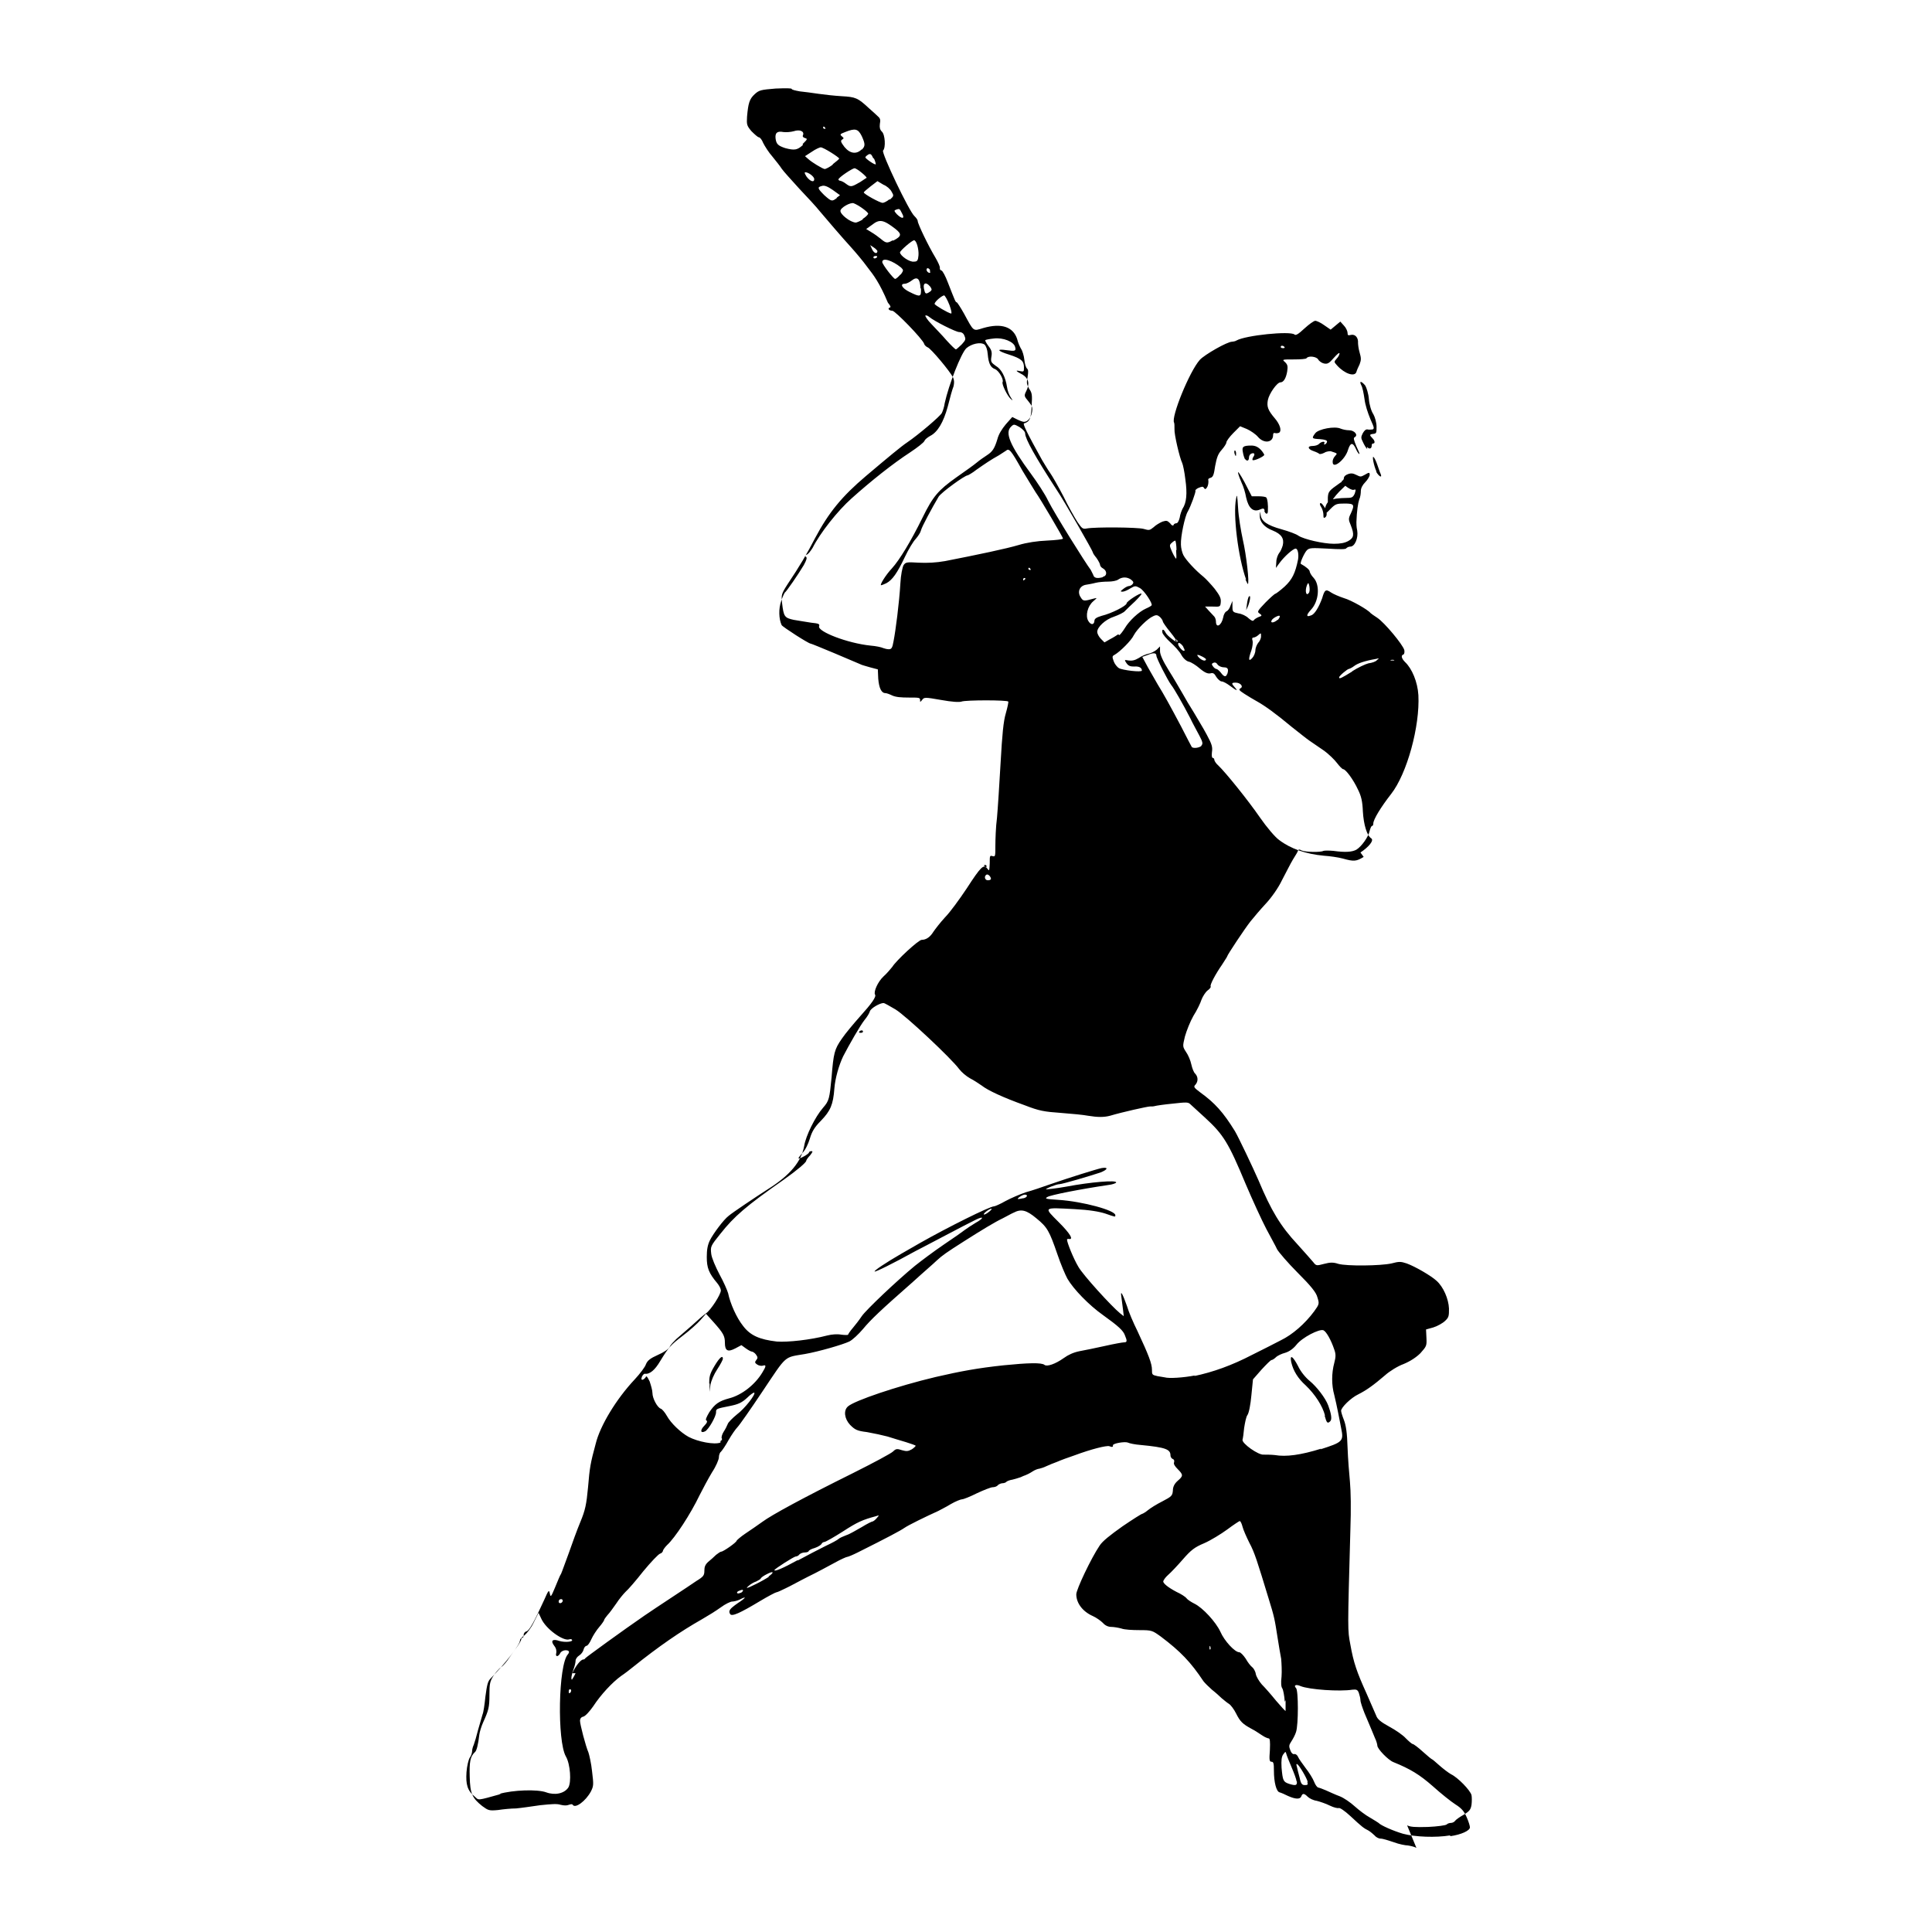 <?xml version="1.0" encoding="UTF-8" standalone="no"?>
<!-- Created with Inkscape (http://www.inkscape.org/) -->
<svg xmlns:dc="http://purl.org/dc/elements/1.1/" xmlns:cc="http://creativecommons.org/ns#" xmlns:rdf="http://www.w3.org/1999/02/22-rdf-syntax-ns#" xmlns:svg="http://www.w3.org/2000/svg" xmlns="http://www.w3.org/2000/svg" version="1.0" width="100%" height="100%" viewBox="0 0 48 48" id="svg3541">
<defs id="defs9" />
<path d="m 35.19,45.91 c -0.05,-0.03 -0.15,-0.05 -0.21,-0.06 -0.06,-7.85e-4 -0.22,-0.03 -0.35,-0.08 -0.12,-0.04 -0.27,-0.09 -0.33,-0.09 -0.05,-0.00 -0.12,-0.04 -0.15,-0.08 -0.03,-0.03 -0.10,-0.09 -0.15,-0.12 -0.12,-0.06 -0.16,-0.09 -0.45,-0.36 -0.14,-0.13 -0.26,-0.21 -0.29,-0.20 -0.02,0.01 -0.12,-0.01 -0.22,-0.06 -0.10,-0.05 -0.25,-0.10 -0.33,-0.12 -0.08,-0.01 -0.18,-0.06 -0.22,-0.10 -0.09,-0.09 -0.13,-0.09 -0.16,-0.01 -0.03,0.08 -0.15,0.07 -0.33,-0.01 -0.08,-0.04 -0.17,-0.08 -0.21,-0.09 -0.08,-0.02 -0.14,-0.25 -0.14,-0.54 0,-0.18 -0.01,-0.22 -0.06,-0.22 -0.05,0 -0.06,-0.04 -0.04,-0.29 0.01,-0.22 0.00,-0.29 -0.03,-0.29 -0.02,0 -0.10,-0.03 -0.17,-0.08 -0.06,-0.04 -0.18,-0.12 -0.26,-0.16 -0.22,-0.12 -0.28,-0.18 -0.38,-0.38 -0.05,-0.10 -0.13,-0.21 -0.18,-0.24 -0.05,-0.03 -0.13,-0.10 -0.18,-0.14 -0.04,-0.04 -0.15,-0.14 -0.24,-0.21 -0.08,-0.07 -0.18,-0.17 -0.21,-0.21 -0.32,-0.48 -0.57,-0.74 -1.06,-1.11 -0.21,-0.15 -0.22,-0.16 -0.53,-0.16 -0.17,0 -0.37,-0.01 -0.45,-0.04 -0.07,-0.02 -0.19,-0.04 -0.25,-0.04 -0.07,0 -0.15,-0.03 -0.21,-0.10 -0.05,-0.05 -0.16,-0.13 -0.25,-0.17 -0.25,-0.11 -0.41,-0.32 -0.41,-0.54 0,-0.12 0.37,-0.90 0.58,-1.21 0.07,-0.11 0.26,-0.26 0.57,-0.48 0.25,-0.17 0.47,-0.31 0.49,-0.31 0.01,0 0.08,-0.04 0.14,-0.09 0.06,-0.05 0.22,-0.15 0.36,-0.22 0.23,-0.12 0.25,-0.14 0.26,-0.27 0.00,-0.09 0.04,-0.17 0.12,-0.24 0.14,-0.12 0.14,-0.15 -0.00,-0.29 -0.07,-0.07 -0.11,-0.13 -0.09,-0.17 0.01,-0.04 0.00,-0.07 -0.03,-0.08 -0.03,-0.01 -0.06,-0.05 -0.06,-0.09 0,-0.15 -0.11,-0.20 -0.74,-0.26 -0.14,-0.01 -0.28,-0.04 -0.32,-0.06 -0.07,-0.03 -0.38,0.02 -0.37,0.07 0.01,0.04 -0.02,0.05 -0.09,0.02 -0.07,-0.02 -0.44,0.07 -0.87,0.23 -0.15,0.05 -0.34,0.12 -0.43,0.16 -0.08,0.03 -0.21,0.08 -0.27,0.11 -0.06,0.03 -0.13,0.05 -0.17,0.06 -0.03,0.00 -0.11,0.03 -0.17,0.07 -0.06,0.04 -0.14,0.08 -0.17,0.09 -0.03,0.01 -0.08,0.03 -0.12,0.05 -0.03,0.01 -0.12,0.04 -0.20,0.06 -0.07,0.01 -0.15,0.04 -0.16,0.06 -0.01,0.01 -0.05,0.03 -0.09,0.03 -0.03,0 -0.09,0.02 -0.12,0.05 -0.02,0.03 -0.08,0.05 -0.13,0.05 -0.04,0 -0.22,0.07 -0.39,0.15 -0.16,0.08 -0.33,0.15 -0.37,0.15 -0.03,0 -0.16,0.05 -0.28,0.12 -0.11,0.07 -0.26,0.14 -0.31,0.17 -0.31,0.14 -0.74,0.35 -0.84,0.42 -0.10,0.07 -0.42,0.24 -1.16,0.61 -0.12,0.06 -0.24,0.11 -0.26,0.11 -0.02,0 -0.16,0.06 -0.32,0.15 -0.15,0.08 -0.44,0.24 -0.65,0.34 -0.20,0.10 -0.45,0.24 -0.56,0.29 -0.10,0.05 -0.21,0.10 -0.23,0.10 -0.02,0 -0.21,0.10 -0.41,0.22 -0.50,0.30 -0.70,0.39 -0.74,0.32 -0.05,-0.08 -0.01,-0.13 0.19,-0.27 0.20,-0.13 0.24,-0.19 0.05,-0.09 -0.06,0.03 -0.15,0.05 -0.19,0.05 -0.04,3.93e-4 -0.17,0.06 -0.29,0.15 -0.11,0.08 -0.32,0.21 -0.46,0.29 -0.53,0.30 -1.07,0.67 -1.73,1.20 -0.06,0.05 -0.19,0.15 -0.28,0.21 -0.22,0.16 -0.50,0.46 -0.69,0.75 -0.09,0.13 -0.20,0.25 -0.25,0.26 -0.05,0.01 -0.08,0.05 -0.08,0.10 0,0.09 0.14,0.63 0.21,0.79 0.02,0.06 0.07,0.27 0.09,0.47 0.04,0.33 0.04,0.36 -0.03,0.50 -0.13,0.24 -0.39,0.43 -0.45,0.33 -0.01,-0.02 -0.04,-0.02 -0.10,7.86e-4 -0.05,0.02 -0.11,0.02 -0.20,-7.86e-4 -0.09,-0.03 -0.22,-0.02 -0.51,0.01 -0.21,0.03 -0.48,0.07 -0.60,0.08 -0.12,0.00 -0.32,0.02 -0.45,0.04 -0.22,0.02 -0.24,0.01 -0.39,-0.10 -0.25,-0.20 -0.30,-0.31 -0.31,-0.73 -0.01,-0.36 0.01,-0.50 0.13,-0.61 0.04,-0.03 0.08,-0.18 0.11,-0.44 0.01,-0.07 0.05,-0.20 0.09,-0.29 0.14,-0.31 0.16,-0.38 0.16,-0.69 0,-0.26 0.01,-0.33 0.09,-0.46 0.05,-0.08 0.14,-0.19 0.20,-0.23 0.06,-0.04 0.15,-0.15 0.20,-0.23 0.05,-0.07 0.14,-0.20 0.20,-0.28 0.05,-0.07 0.10,-0.16 0.10,-0.18 0,-0.02 0.01,-0.04 0.03,-0.04 0.02,0 0.03,-0.03 0.03,-0.07 0,-0.04 0.03,-0.08 0.07,-0.09 0.07,-0.02 0.18,-0.21 0.44,-0.78 0.11,-0.25 0.12,-0.26 0.14,-0.16 0.02,0.10 0.03,0.09 0.13,-0.15 0.06,-0.14 0.12,-0.30 0.15,-0.34 0.02,-0.04 0.10,-0.27 0.19,-0.51 0.08,-0.23 0.21,-0.59 0.29,-0.78 0.12,-0.29 0.15,-0.43 0.19,-0.86 0.04,-0.49 0.06,-0.60 0.19,-1.08 0.11,-0.45 0.51,-1.11 0.97,-1.60 0.13,-0.14 0.26,-0.31 0.28,-0.38 0.04,-0.09 0.10,-0.14 0.30,-0.23 0.14,-0.06 0.26,-0.14 0.29,-0.20 0.02,-0.05 0.10,-0.13 0.16,-0.19 0.06,-0.05 0.23,-0.20 0.38,-0.33 0.14,-0.13 0.30,-0.27 0.36,-0.31 0.12,-0.08 0.37,-0.47 0.37,-0.57 0,-0.04 -0.04,-0.12 -0.09,-0.18 -0.21,-0.25 -0.26,-0.38 -0.26,-0.65 0,-0.18 0.02,-0.30 0.08,-0.42 0.08,-0.16 0.34,-0.51 0.46,-0.60 0.09,-0.08 0.69,-0.48 0.97,-0.66 0.56,-0.35 0.84,-0.69 0.91,-1.08 0.04,-0.25 0.27,-0.72 0.47,-0.95 0.15,-0.17 0.16,-0.23 0.21,-0.75 0.05,-0.61 0.07,-0.70 0.26,-0.97 0.08,-0.12 0.29,-0.37 0.45,-0.55 0.28,-0.31 0.41,-0.49 0.37,-0.54 -0.04,-0.07 0.07,-0.32 0.21,-0.45 0.08,-0.07 0.18,-0.19 0.22,-0.24 0.10,-0.16 0.65,-0.67 0.73,-0.67 0.11,0 0.21,-0.07 0.29,-0.20 0.04,-0.06 0.17,-0.23 0.29,-0.36 0.12,-0.12 0.36,-0.45 0.54,-0.72 0.35,-0.54 0.42,-0.61 0.51,-0.49 0.05,0.07 0.05,0.06 0.06,-0.13 0.00,-0.19 0.00,-0.20 0.07,-0.18 0.07,0.02 0.07,0.00 0.07,-0.26 7.86e-4,-0.15 0.01,-0.47 0.04,-0.69 0.02,-0.22 0.06,-0.84 0.09,-1.37 0.04,-0.71 0.07,-1.03 0.13,-1.23 0.04,-0.14 0.07,-0.28 0.06,-0.29 -0.02,-0.04 -1.06,-0.04 -1.16,-0.00 -0.06,0.02 -0.23,0.01 -0.51,-0.04 -0.40,-0.07 -0.42,-0.07 -0.47,-0.00 -0.05,0.06 -0.05,0.06 -0.05,3.93e-4 -0.00,-0.06 -0.03,-0.06 -0.28,-0.06 -0.19,0.00 -0.32,-0.01 -0.41,-0.05 -0.06,-0.03 -0.14,-0.06 -0.17,-0.06 -0.10,0 -0.16,-0.12 -0.18,-0.36 l -0.01,-0.23 -0.19,-0.05 c -0.10,-0.03 -0.22,-0.06 -0.25,-0.08 -0.11,-0.05 -1.20,-0.51 -1.23,-0.51 -0.05,0 -0.69,-0.41 -0.72,-0.46 -0.07,-0.15 -0.08,-0.41 -0.01,-0.60 0.03,-0.10 0.08,-0.20 0.09,-0.21 0.03,-0.01 0.34,-0.46 0.47,-0.68 0.07,-0.13 0.09,-0.19 0.05,-0.21 -0.03,-0.01 -0.02,-0.03 0.02,-0.05 0.04,-0.01 0.10,-0.09 0.15,-0.17 0.18,-0.36 0.62,-0.92 0.97,-1.23 0.48,-0.43 1.02,-0.86 1.45,-1.14 0.18,-0.12 0.35,-0.25 0.36,-0.29 0.01,-0.03 0.07,-0.08 0.14,-0.12 0.18,-0.09 0.33,-0.33 0.44,-0.74 0.05,-0.20 0.11,-0.42 0.14,-0.49 0.02,-0.09 0.02,-0.15 -0.01,-0.22 -0.08,-0.16 -0.55,-0.72 -0.63,-0.75 -0.03,-0.01 -0.08,-0.05 -0.09,-0.09 -0.04,-0.12 -0.72,-0.82 -0.79,-0.82 -0.08,-7.9e-6 -0.13,-0.06 -0.06,-0.08 0.03,-0.01 0.01,-0.05 -0.05,-0.12 C 21.85,7.02 21.70,6.83 21.56,6.65 21.43,6.47 21.24,6.25 21.15,6.15 20.93,5.91 20.52,5.43 20.36,5.24 20.29,5.15 20.06,4.90 19.86,4.69 19.66,4.47 19.46,4.25 19.42,4.19 19.39,4.14 19.28,4.00 19.19,3.89 19.10,3.79 19.00,3.63 18.96,3.55 c -0.03,-0.08 -0.08,-0.14 -0.11,-0.14 -0.02,-3.92e-4 -0.10,-0.07 -0.18,-0.15 -0.12,-0.14 -0.12,-0.17 -0.11,-0.36 0.03,-0.34 0.06,-0.44 0.19,-0.56 0.11,-0.10 0.15,-0.11 0.52,-0.14 0.25,-0.01 0.40,-0.01 0.40,0.01 0,0.02 0.09,0.04 0.20,0.06 0.11,0.01 0.32,0.04 0.46,0.06 0.14,0.02 0.40,0.05 0.58,0.06 0.35,0.02 0.40,0.04 0.68,0.30 0.08,0.07 0.18,0.16 0.22,0.20 0.06,0.05 0.07,0.09 0.05,0.19 -0.01,0.09 -0.00,0.14 0.05,0.19 0.08,0.07 0.10,0.40 0.03,0.47 -0.05,0.05 0.65,1.52 0.78,1.63 0.04,0.04 0.08,0.09 0.08,0.12 0,0.07 0.27,0.63 0.44,0.91 0.07,0.12 0.12,0.23 0.11,0.26 -0.00,0.02 0.00,0.05 0.04,0.06 0.03,0.01 0.10,0.14 0.16,0.30 0.18,0.46 0.19,0.49 0.22,0.49 0.01,-1.58e-5 0.09,0.12 0.18,0.28 0.25,0.46 0.22,0.44 0.48,0.36 0.45,-0.13 0.74,-0.03 0.84,0.27 0.02,0.09 0.07,0.20 0.10,0.25 0.03,0.04 0.07,0.17 0.08,0.27 0.01,0.10 0.04,0.20 0.07,0.22 0.03,0.03 0.03,0.08 0.01,0.21 -0.03,0.15 -0.02,0.18 0.04,0.29 0.07,0.10 0.08,0.15 0.06,0.43 -0.01,0.31 -0.05,0.39 -0.19,0.43 -0.03,0.01 0.06,0.21 0.45,0.91 0.06,0.10 0.15,0.25 0.20,0.32 0.05,0.07 0.20,0.33 0.33,0.58 0.12,0.25 0.28,0.53 0.35,0.64 0.11,0.16 0.13,0.18 0.23,0.16 0.22,-0.04 1.26,-0.03 1.41,0.01 0.14,0.04 0.15,0.04 0.25,-0.04 0.05,-0.05 0.15,-0.11 0.22,-0.14 0.10,-0.03 0.12,-0.03 0.19,0.04 0.04,0.06 0.08,0.07 0.09,0.04 0.00,-0.02 0.04,-0.04 0.07,-0.04 0.03,0 0.06,-0.06 0.08,-0.14 0.01,-0.08 0.05,-0.18 0.07,-0.22 0.10,-0.15 0.12,-0.38 0.07,-0.73 -0.02,-0.18 -0.06,-0.37 -0.08,-0.41 -0.06,-0.12 -0.20,-0.71 -0.19,-0.84 0.00,-0.07 -0.00,-0.14 -0.01,-0.16 -0.08,-0.13 0.38,-1.27 0.64,-1.56 0.12,-0.13 0.68,-0.45 0.80,-0.45 0.02,0 0.08,-0.01 0.11,-0.03 0.23,-0.13 1.33,-0.24 1.44,-0.15 0.03,0.03 0.09,-0.00 0.25,-0.15 0.11,-0.10 0.23,-0.19 0.27,-0.19 0.03,0 0.14,0.05 0.22,0.11 l 0.16,0.11 0.12,-0.10 0.12,-0.10 0.09,0.10 c 0.05,0.05 0.09,0.14 0.09,0.18 0,0.06 0.01,0.07 0.09,0.05 0.10,-0.02 0.18,0.07 0.17,0.20 -0.00,0.03 0.01,0.14 0.04,0.24 0.04,0.14 0.04,0.18 -0.00,0.29 -0.03,0.06 -0.07,0.15 -0.08,0.19 -0.04,0.13 -0.29,0.05 -0.48,-0.16 -0.08,-0.09 -0.08,-0.09 -0.01,-0.17 0.04,-0.04 0.07,-0.10 0.07,-0.13 -7.85e-4,-0.03 -0.06,0.02 -0.14,0.11 -0.12,0.14 -0.16,0.16 -0.25,0.14 -0.05,-0.01 -0.12,-0.06 -0.14,-0.10 -0.04,-0.07 -0.24,-0.10 -0.29,-0.03 -0.01,0.02 -0.15,0.03 -0.32,0.03 -0.29,0 -0.29,4.71e-4 -0.21,0.07 0.06,0.06 0.07,0.10 0.05,0.23 -0.03,0.17 -0.09,0.27 -0.17,0.27 -0.08,0 -0.28,0.28 -0.31,0.44 -0.03,0.16 0.00,0.25 0.17,0.45 0.13,0.15 0.18,0.31 0.11,0.36 -0.02,0.01 -0.07,0.02 -0.10,0.01 -0.03,-0.01 -0.05,0.00 -0.05,0.05 0,0.19 -0.23,0.22 -0.38,0.04 -0.05,-0.06 -0.18,-0.15 -0.27,-0.19 l -0.17,-0.07 -0.17,0.17 c -0.09,0.09 -0.17,0.20 -0.17,0.23 0,0.03 -0.05,0.11 -0.12,0.19 -0.09,0.10 -0.12,0.19 -0.16,0.40 -0.03,0.21 -0.05,0.27 -0.11,0.29 -0.04,0.01 -0.07,0.03 -0.06,0.05 0.01,0.06 -0.00,0.15 -0.04,0.20 -0.03,0.04 -0.04,0.04 -0.07,0.00 -0.02,-0.04 -0.05,-0.03 -0.13,0.00 -0.05,0.02 -0.09,0.06 -0.08,0.07 0.02,0.02 -0.12,0.40 -0.19,0.52 -0.07,0.11 -0.18,0.62 -0.17,0.82 0.00,0.08 0.03,0.20 0.06,0.26 0.06,0.12 0.30,0.38 0.50,0.54 0.06,0.05 0.19,0.19 0.28,0.30 0.12,0.16 0.16,0.23 0.15,0.33 -0.01,0.11 -0.01,0.12 -0.20,0.11 l -0.19,-0.00 0.09,0.10 c 0.05,0.05 0.11,0.12 0.14,0.15 0.02,0.02 0.04,0.08 0.04,0.12 0,0.18 0.14,0.10 0.18,-0.10 0.01,-0.07 0.05,-0.14 0.08,-0.15 0.03,-0.01 0.08,-0.07 0.10,-0.14 l 0.05,-0.12 0.00,0.14 c 0.00,0.13 0.01,0.14 0.15,0.17 0.08,0.01 0.19,0.06 0.25,0.12 0.07,0.06 0.11,0.08 0.13,0.05 0.01,-0.02 0.07,-0.06 0.12,-0.08 0.09,-0.03 0.09,-0.04 0.02,-0.09 -0.06,-0.04 -0.05,-0.06 0.15,-0.27 0.12,-0.12 0.23,-0.22 0.25,-0.22 0.01,0 0.12,-0.08 0.23,-0.18 0.18,-0.17 0.26,-0.32 0.33,-0.67 0.02,-0.11 -0.00,-0.27 -0.06,-0.27 -0.06,0 -0.28,0.19 -0.41,0.37 l -0.08,0.11 0.01,-0.15 c 0.00,-0.08 0.04,-0.18 0.07,-0.22 0.03,-0.03 0.07,-0.12 0.09,-0.19 0.04,-0.17 -0.03,-0.28 -0.25,-0.37 -0.21,-0.08 -0.33,-0.22 -0.32,-0.38 0.00,-0.11 0.00,-0.11 0.02,-0.01 0.02,0.16 0.16,0.26 0.52,0.36 0.18,0.05 0.37,0.12 0.42,0.16 0.14,0.09 0.62,0.20 0.88,0.20 0.16,3.92e-4 0.27,-0.02 0.36,-0.07 0.14,-0.08 0.15,-0.16 0.06,-0.39 -0.06,-0.14 -0.06,-0.17 0,-0.29 0.10,-0.22 0.09,-0.25 -0.15,-0.25 -0.20,0 -0.23,0.01 -0.35,0.13 -0.15,0.16 -0.19,0.17 -0.15,0.03 0.06,-0.25 0.13,-0.29 0.57,-0.30 0.11,-0.00 0.14,-0.02 0.18,-0.11 0.03,-0.10 0.03,-0.11 -0.03,-0.09 -0.08,0.02 -0.36,-0.20 -0.28,-0.23 0.02,-0.00 0.04,-0.04 0.04,-0.07 0,-0.03 0.04,-0.07 0.10,-0.09 0.08,-0.03 0.13,-0.02 0.21,0.02 0.10,0.05 0.11,0.05 0.20,0.00 0.12,-0.07 0.13,-0.07 0.13,0.00 0,0.03 -0.05,0.12 -0.11,0.18 -0.07,0.07 -0.11,0.15 -0.11,0.22 0,0.05 -0.01,0.15 -0.04,0.21 -0.03,0.09 -0.06,0.28 -0.07,0.56 -0.00,0.03 0.00,0.13 0.02,0.21 0.03,0.19 -0.06,0.40 -0.17,0.40 -0.04,0 -0.08,0.02 -0.10,0.04 -0.01,0.03 -0.15,0.03 -0.47,0.01 -0.39,-0.02 -0.45,-0.02 -0.51,0.04 -0.06,0.06 -0.18,0.32 -0.15,0.34 0.13,0.07 0.22,0.15 0.22,0.19 0,0.02 0.04,0.10 0.10,0.16 0.16,0.18 0.13,0.58 -0.07,0.79 -0.12,0.13 -0.12,0.19 0.00,0.14 0.09,-0.02 0.20,-0.21 0.28,-0.43 0.06,-0.21 0.09,-0.23 0.22,-0.14 0.06,0.04 0.20,0.10 0.32,0.14 0.18,0.05 0.60,0.29 0.66,0.37 0.01,0.01 0.09,0.07 0.17,0.12 0.18,0.12 0.63,0.66 0.67,0.80 0.01,0.05 0.00,0.10 -0.02,0.11 -0.07,0.02 -0.05,0.10 0.04,0.19 0.17,0.16 0.31,0.49 0.33,0.82 0.04,0.77 -0.28,1.95 -0.68,2.46 -0.25,0.32 -0.44,0.63 -0.44,0.73 -3.93e-4,0.03 -0.01,0.06 -0.03,0.06 -0.02,0 -0.04,0.05 -0.06,0.12 -0.03,0.15 -0.20,0.39 -0.33,0.47 -0.11,0.06 -0.28,0.07 -0.57,0.03 -0.11,-0.01 -0.22,-0.01 -0.25,-0.00 -0.07,0.04 -0.45,0.03 -0.54,-0.01 -0.05,-0.03 -0.08,-0.03 -0.09,-0.00 -0.00,0.02 -0.06,0.12 -0.13,0.23 -0.06,0.10 -0.18,0.34 -0.27,0.51 -0.09,0.19 -0.26,0.43 -0.40,0.58 -0.13,0.14 -0.30,0.34 -0.38,0.44 -0.15,0.19 -0.58,0.84 -0.58,0.87 0,0.01 -0.06,0.10 -0.13,0.21 -0.16,0.23 -0.31,0.51 -0.28,0.54 0.01,0.01 -0.02,0.06 -0.08,0.10 -0.05,0.04 -0.12,0.15 -0.15,0.23 -0.02,0.07 -0.11,0.26 -0.20,0.40 -0.08,0.14 -0.17,0.37 -0.21,0.51 -0.06,0.25 -0.06,0.25 0.03,0.39 0.05,0.07 0.11,0.21 0.13,0.31 0.02,0.09 0.06,0.20 0.10,0.23 0.07,0.08 0.07,0.19 0.00,0.27 -0.05,0.05 -0.04,0.07 0.12,0.19 0.36,0.26 0.57,0.49 0.86,0.96 0.08,0.13 0.46,0.93 0.59,1.23 0.31,0.74 0.54,1.13 0.97,1.59 0.17,0.19 0.35,0.39 0.39,0.44 0.07,0.09 0.08,0.09 0.27,0.04 0.15,-0.04 0.23,-0.04 0.35,-0.00 0.21,0.06 1.05,0.05 1.32,-0.01 0.19,-0.05 0.23,-0.05 0.38,0.00 0.22,0.08 0.61,0.31 0.74,0.43 0.17,0.15 0.30,0.45 0.31,0.69 0.00,0.18 -0.00,0.22 -0.10,0.31 -0.05,0.05 -0.19,0.13 -0.29,0.16 l -0.18,0.05 0.01,0.21 c 0.01,0.20 0.00,0.21 -0.15,0.38 -0.10,0.10 -0.25,0.20 -0.42,0.27 -0.14,0.05 -0.35,0.18 -0.46,0.28 -0.28,0.24 -0.46,0.37 -0.66,0.47 -0.19,0.09 -0.43,0.33 -0.43,0.41 0,0.03 0.03,0.13 0.07,0.23 0.05,0.13 0.08,0.32 0.09,0.68 0.01,0.27 0.04,0.66 0.06,0.86 0.02,0.23 0.03,0.65 0.01,1.20 -0.07,2.52 -0.07,2.47 -0.00,2.84 0.08,0.45 0.16,0.68 0.40,1.21 0.10,0.23 0.21,0.48 0.24,0.55 0.03,0.09 0.11,0.16 0.33,0.28 0.15,0.08 0.34,0.21 0.41,0.29 0.07,0.07 0.15,0.14 0.17,0.14 0.02,3.93e-4 0.13,0.08 0.25,0.19 0.11,0.10 0.22,0.19 0.23,0.19 0.01,0 0.09,0.07 0.18,0.15 0.09,0.08 0.22,0.18 0.29,0.22 0.17,0.08 0.48,0.40 0.51,0.52 0.01,0.05 0.01,0.16 0.00,0.24 -0.02,0.12 -0.05,0.16 -0.20,0.25 -0.09,0.05 -0.19,0.12 -0.21,0.15 -0.01,0.02 -0.06,0.05 -0.10,0.05 -0.03,0 -0.08,0.01 -0.11,0.04 -0.02,0.02 -0.23,0.05 -0.46,0.06 -0.33,0.01 -0.44,0.00 -0.52,-0.04 z m 0.84,-0.29 c 0.28,-0.04 0.49,-0.14 0.49,-0.22 0,-0.03 -0.03,-0.14 -0.08,-0.25 -0.06,-0.14 -0.12,-0.22 -0.28,-0.32 -0.11,-0.07 -0.36,-0.27 -0.56,-0.45 -0.33,-0.29 -0.56,-0.43 -0.98,-0.60 -0.13,-0.05 -0.40,-0.33 -0.40,-0.41 0,-0.02 -0.02,-0.11 -0.06,-0.19 -0.06,-0.15 -0.10,-0.24 -0.26,-0.62 -0.05,-0.13 -0.10,-0.27 -0.10,-0.32 0,-0.04 -0.02,-0.12 -0.04,-0.18 -0.03,-0.08 -0.06,-0.09 -0.16,-0.08 -0.31,0.05 -1.07,-0.00 -1.29,-0.09 -0.11,-0.05 -0.18,-0.02 -0.11,0.05 0.06,0.06 0.06,0.91 -0.00,1.09 -0.02,0.07 -0.08,0.18 -0.12,0.24 -0.06,0.09 -0.06,0.12 -0.02,0.22 0.02,0.06 0.06,0.10 0.10,0.09 0.02,-0.01 0.07,0.02 0.09,0.07 0.02,0.05 0.11,0.17 0.19,0.28 0.08,0.10 0.18,0.26 0.21,0.34 0.03,0.08 0.08,0.14 0.10,0.14 0.01,0 0.10,0.03 0.19,0.07 0.09,0.04 0.24,0.11 0.35,0.15 0.10,0.04 0.26,0.15 0.37,0.25 0.10,0.09 0.27,0.22 0.38,0.28 0.10,0.06 0.20,0.12 0.21,0.13 0.05,0.06 0.37,0.20 0.61,0.27 0.30,0.08 0.81,0.10 1.17,0.04 z M 12.40,44.57 c 0.35,-0.10 0.95,-0.12 1.17,-0.04 0.22,0.08 0.45,0.03 0.55,-0.12 0.08,-0.13 0.05,-0.58 -0.06,-0.77 -0.22,-0.38 -0.19,-2.28 0.05,-2.54 0.05,-0.06 0.03,-0.10 -0.06,-0.10 -0.05,0 -0.11,0.03 -0.13,0.07 -0.05,0.10 -0.13,0.10 -0.10,-0.00 0.01,-0.05 -0.00,-0.12 -0.05,-0.18 -0.10,-0.13 -0.04,-0.18 0.13,-0.12 0.14,0.04 0.35,0.02 0.31,-0.03 -0.01,-0.02 -0.04,-0.02 -0.07,-0.01 -0.14,0.05 -0.57,-0.25 -0.69,-0.51 l -0.07,-0.15 -0.12,0.24 c -0.06,0.13 -0.17,0.27 -0.23,0.32 -0.06,0.04 -0.11,0.09 -0.11,0.12 0,0.11 -0.36,0.57 -0.73,0.95 -0.07,0.07 -0.09,0.15 -0.13,0.45 -0.02,0.20 -0.05,0.40 -0.07,0.44 -0.01,0.04 -0.06,0.21 -0.11,0.38 -0.04,0.16 -0.09,0.33 -0.11,0.38 -0.02,0.04 -0.04,0.11 -0.04,0.15 0,0.04 -0.02,0.12 -0.06,0.17 -0.03,0.05 -0.07,0.21 -0.08,0.36 -0.02,0.30 0.02,0.46 0.21,0.61 0.10,0.09 0.04,0.10 0.65,-0.07 z m 19.81,-0.32 c -0.00,-0.04 -0.06,-0.20 -0.12,-0.34 -0.06,-0.14 -0.12,-0.29 -0.13,-0.33 -0.02,-0.07 -0.02,-0.07 -0.08,0.01 -0.04,0.06 -0.05,0.14 -0.04,0.33 0.03,0.32 0.04,0.35 0.19,0.40 0.16,0.05 0.20,0.04 0.19,-0.06 z m 0.28,0.02 c -0.03,-0.11 -0.21,-0.41 -0.26,-0.44 -0.02,-0.01 -0.03,0.00 -0.01,0.06 0.01,0.05 0.04,0.17 0.07,0.28 0.03,0.15 0.06,0.18 0.13,0.18 0.07,0 0.08,-0.01 0.06,-0.08 z m -0.57,-1.99 c -0.01,-0.15 -0.04,-0.30 -0.06,-0.33 -0.03,-0.04 -0.04,-0.13 -0.02,-0.30 0.01,-0.13 0.00,-0.33 -0.01,-0.44 -0.02,-0.10 -0.06,-0.34 -0.09,-0.53 -0.07,-0.45 -0.08,-0.51 -0.22,-0.96 -0.28,-0.92 -0.35,-1.15 -0.48,-1.39 -0.07,-0.14 -0.15,-0.32 -0.17,-0.40 -0.02,-0.08 -0.05,-0.14 -0.07,-0.14 -0.01,0 -0.15,0.09 -0.31,0.21 -0.15,0.11 -0.41,0.27 -0.57,0.34 -0.24,0.10 -0.33,0.17 -0.53,0.40 -0.13,0.15 -0.30,0.33 -0.37,0.39 -0.07,0.06 -0.12,0.14 -0.12,0.16 0,0.05 0.12,0.15 0.33,0.26 0.11,0.05 0.22,0.12 0.25,0.16 0.02,0.03 0.11,0.09 0.19,0.13 0.21,0.10 0.54,0.46 0.65,0.70 0.10,0.23 0.36,0.51 0.47,0.51 0.03,0 0.10,0.07 0.16,0.16 0.05,0.09 0.12,0.18 0.16,0.21 0.03,0.02 0.08,0.10 0.09,0.17 0.01,0.06 0.08,0.18 0.15,0.26 0.07,0.07 0.23,0.25 0.35,0.40 0.12,0.14 0.23,0.26 0.24,0.26 0.00,0 0.00,-0.12 -0.00,-0.27 z M 14.19,42.00 c 0,-0.02 -0.01,-0.03 -0.03,-0.03 -0.02,0 -0.03,0.02 -0.03,0.06 0,0.03 0.01,0.05 0.03,0.03 0.02,-0.01 0.03,-0.04 0.03,-0.06 z m 0.03,-0.43 c 0.08,-0.18 0.21,-0.34 0.27,-0.34 0.02,0 0.04,-0.01 0.05,-0.03 0.01,-0.02 0.96,-0.71 1.47,-1.06 0.26,-0.18 1.12,-0.74 1.29,-0.86 0.18,-0.11 0.20,-0.14 0.20,-0.26 0,-0.09 0.02,-0.15 0.10,-0.22 0.05,-0.04 0.14,-0.12 0.19,-0.17 0.05,-0.04 0.11,-0.08 0.13,-0.08 0.05,0 0.38,-0.23 0.38,-0.27 0,-0.01 0.10,-0.10 0.22,-0.18 0.12,-0.08 0.31,-0.21 0.42,-0.29 0.23,-0.17 1.00,-0.59 2.25,-1.21 0.50,-0.25 0.95,-0.49 1.00,-0.54 0.07,-0.07 0.10,-0.07 0.22,-0.03 0.11,0.03 0.15,0.03 0.24,-0.02 0.05,-0.03 0.10,-0.08 0.10,-0.09 0,-0.01 -0.11,-0.05 -0.24,-0.09 -0.13,-0.04 -0.34,-0.10 -0.46,-0.14 -0.11,-0.03 -0.34,-0.08 -0.51,-0.11 -0.25,-0.03 -0.30,-0.06 -0.42,-0.18 -0.14,-0.15 -0.17,-0.36 -0.05,-0.46 0.16,-0.14 1.21,-0.50 2.18,-0.73 0.61,-0.14 1.03,-0.22 1.69,-0.29 0.60,-0.06 0.94,-0.07 1.01,-0.01 0.06,0.05 0.27,-0.02 0.48,-0.17 0.11,-0.08 0.24,-0.14 0.39,-0.17 0.12,-0.02 0.40,-0.08 0.63,-0.13 0.22,-0.05 0.44,-0.09 0.48,-0.09 0.07,0 0.08,-0.03 0.02,-0.17 -0.04,-0.12 -0.16,-0.23 -0.55,-0.51 -0.34,-0.24 -0.73,-0.64 -0.88,-0.90 -0.05,-0.09 -0.17,-0.37 -0.25,-0.61 -0.20,-0.58 -0.25,-0.67 -0.52,-0.89 -0.25,-0.21 -0.38,-0.24 -0.57,-0.14 -0.05,0.02 -0.17,0.09 -0.27,0.14 -0.19,0.09 -0.52,0.29 -0.96,0.57 -0.44,0.28 -0.54,0.35 -0.68,0.48 -0.07,0.07 -0.34,0.30 -0.58,0.52 -0.83,0.73 -1.05,0.94 -1.25,1.18 -0.11,0.13 -0.26,0.27 -0.34,0.31 -0.17,0.08 -0.76,0.25 -1.10,0.31 -0.53,0.09 -0.44,0.01 -1.05,0.92 -0.30,0.45 -0.58,0.85 -0.63,0.90 -0.04,0.04 -0.14,0.18 -0.22,0.32 -0.07,0.13 -0.16,0.26 -0.19,0.29 -0.03,0.02 -0.05,0.09 -0.05,0.14 0,0.05 -0.07,0.22 -0.17,0.37 -0.09,0.15 -0.23,0.41 -0.31,0.57 -0.22,0.46 -0.61,1.06 -0.81,1.24 -0.05,0.05 -0.10,0.12 -0.10,0.14 0,0.02 -0.03,0.06 -0.07,0.07 -0.04,0.01 -0.23,0.21 -0.42,0.44 -0.18,0.23 -0.38,0.46 -0.44,0.51 -0.05,0.05 -0.16,0.18 -0.23,0.29 -0.07,0.10 -0.17,0.24 -0.22,0.29 -0.04,0.05 -0.08,0.10 -0.08,0.12 0,0.01 -0.05,0.09 -0.12,0.17 -0.07,0.08 -0.16,0.22 -0.20,0.31 -0.04,0.09 -0.09,0.16 -0.12,0.16 -0.02,0 -0.06,0.04 -0.07,0.09 -0.01,0.05 -0.06,0.12 -0.11,0.15 -0.05,0.03 -0.09,0.09 -0.09,0.13 0,0.04 -0.02,0.13 -0.05,0.21 -0.05,0.13 -0.07,0.26 -0.04,0.26 0.00,0 0.05,-0.07 0.09,-0.16 z m 15.85,-0.66 c -0.01,-0.03 -0.02,-0.02 -0.02,0.02 -0.00,0.04 0.00,0.06 0.02,0.05 0.01,-0.01 0.01,-0.04 0.00,-0.07 z M 13.98,39.77 c 0.00,-0.02 -0.01,-0.04 -0.04,-0.04 -0.03,0 -0.06,0.02 -0.06,0.06 0,0.06 0.08,0.05 0.10,-0.01 z m 4.48,-0.24 c 0,-0.04 -0.01,-0.04 -0.09,-0.01 -0.09,0.03 -0.07,0.09 0.01,0.06 0.04,-0.01 0.07,-0.03 0.07,-0.05 z m 0.63,-0.36 c 0.16,-0.11 0.13,-0.15 -0.04,-0.06 -0.08,0.04 -0.15,0.09 -0.15,0.11 0,0.01 -0.05,0.04 -0.11,0.07 -0.06,0.02 -0.15,0.07 -0.20,0.12 -0.07,0.06 -0.04,0.06 0.16,-0.04 0.13,-0.06 0.30,-0.16 0.36,-0.20 z m 0.73,-0.40 c 0.22,-0.12 0.53,-0.28 0.69,-0.36 0.15,-0.07 0.30,-0.15 0.33,-0.18 0.02,-0.02 0.11,-0.06 0.19,-0.09 0.07,-0.02 0.24,-0.12 0.38,-0.20 0.13,-0.08 0.25,-0.14 0.27,-0.14 0.01,0 0.06,-0.03 0.10,-0.08 0.07,-0.08 0.07,-0.08 -0.02,-0.05 -0.33,0.09 -0.45,0.14 -0.82,0.38 -0.22,0.14 -0.43,0.26 -0.46,0.26 -0.02,0 -0.06,0.02 -0.07,0.05 -0.01,0.02 -0.08,0.07 -0.17,0.10 -0.08,0.02 -0.15,0.06 -0.15,0.08 0,0.01 -0.04,0.03 -0.09,0.03 -0.05,0 -0.11,0.02 -0.14,0.05 -0.02,0.03 -0.06,0.05 -0.09,0.05 -0.04,0 -0.53,0.31 -0.53,0.34 0,0.04 0.20,-0.04 0.58,-0.25 z m 12.98,-2.76 c 0.56,-0.18 0.59,-0.20 0.52,-0.53 -0.02,-0.12 -0.06,-0.30 -0.08,-0.41 -0.02,-0.10 -0.06,-0.29 -0.09,-0.41 -0.07,-0.25 -0.07,-0.54 -0.00,-0.80 0.04,-0.15 0.04,-0.22 0.00,-0.33 -0.08,-0.24 -0.20,-0.45 -0.27,-0.48 -0.10,-0.04 -0.53,0.18 -0.67,0.36 -0.08,0.10 -0.18,0.17 -0.28,0.20 -0.08,0.02 -0.19,0.07 -0.23,0.11 -0.04,0.04 -0.09,0.07 -0.11,0.07 -0.02,0 -0.13,0.11 -0.25,0.24 l -0.21,0.24 -0.04,0.40 c -0.02,0.22 -0.06,0.44 -0.10,0.49 -0.03,0.04 -0.06,0.19 -0.08,0.32 -0.01,0.12 -0.03,0.26 -0.04,0.29 -0.02,0.09 0.40,0.39 0.53,0.37 0.05,-0.00 0.17,-0.00 0.27,0.01 0.28,0.05 0.65,0.00 1.16,-0.16 z m 0.12,-0.84 c -0.06,-0.24 -0.25,-0.53 -0.48,-0.75 -0.19,-0.17 -0.31,-0.36 -0.36,-0.58 -0.04,-0.20 0.04,-0.15 0.17,0.10 0.06,0.13 0.18,0.28 0.29,0.37 0.17,0.14 0.39,0.42 0.46,0.61 0.07,0.19 0.10,0.34 0.05,0.39 -0.07,0.07 -0.09,0.04 -0.14,-0.14 z m -15.02,0.63 c 0.03,-0.01 0.05,-0.04 0.03,-0.07 -0.01,-0.02 0.01,-0.10 0.05,-0.16 0.04,-0.06 0.08,-0.14 0.10,-0.19 0.01,-0.04 0.12,-0.15 0.23,-0.24 0.19,-0.14 0.47,-0.50 0.43,-0.54 -0.01,-0.01 -0.09,0.04 -0.18,0.13 -0.13,0.12 -0.22,0.16 -0.42,0.20 -0.35,0.07 -0.35,0.07 -0.35,0.16 0,0.10 -0.18,0.42 -0.27,0.47 -0.12,0.06 -0.13,-0.03 -0.02,-0.14 0.07,-0.07 0.08,-0.11 0.05,-0.13 -0.03,-0.01 -0.00,-0.08 0.07,-0.20 0.14,-0.21 0.24,-0.28 0.50,-0.35 0.31,-0.08 0.64,-0.34 0.82,-0.64 0.10,-0.16 0.10,-0.20 0.01,-0.17 -0.03,0.01 -0.10,-0.00 -0.14,-0.03 -0.06,-0.04 -0.06,-0.06 -0.02,-0.11 0.04,-0.05 0.04,-0.07 -0.01,-0.14 -0.03,-0.04 -0.08,-0.07 -0.10,-0.07 -0.02,0 -0.08,-0.03 -0.15,-0.08 l -0.11,-0.08 -0.15,0.08 c -0.19,0.10 -0.26,0.06 -0.26,-0.14 -0.00,-0.17 -0.04,-0.24 -0.28,-0.51 l -0.19,-0.21 -0.14,0.16 c -0.07,0.08 -0.27,0.26 -0.43,0.38 -0.31,0.24 -0.35,0.28 -0.57,0.64 -0.13,0.22 -0.26,0.33 -0.38,0.31 -0.02,-0.00 -0.05,0.03 -0.07,0.07 -0.02,0.06 -0.02,0.08 0.01,0.08 0.02,0 0.06,-0.03 0.08,-0.06 0.02,-0.05 0.04,-0.02 0.10,0.10 0.03,0.09 0.07,0.22 0.07,0.29 0.00,0.13 0.12,0.36 0.21,0.39 0.03,0.01 0.10,0.09 0.15,0.18 0.10,0.18 0.34,0.41 0.54,0.52 0.23,0.12 0.64,0.20 0.79,0.14 z m -0.28,-1.42 c -0.00,-0.17 0.01,-0.24 0.13,-0.44 0.13,-0.22 0.21,-0.28 0.21,-0.18 0,0.02 -0.06,0.14 -0.14,0.26 -0.08,0.12 -0.15,0.28 -0.17,0.39 l -0.02,0.17 -0.00,-0.21 z m 12.04,-0.19 c 0.48,-0.10 0.95,-0.27 1.45,-0.53 0.24,-0.12 0.56,-0.28 0.71,-0.36 0.29,-0.14 0.60,-0.41 0.83,-0.72 0.13,-0.18 0.13,-0.19 0.08,-0.35 -0.03,-0.12 -0.16,-0.28 -0.49,-0.61 -0.24,-0.24 -0.47,-0.51 -0.51,-0.58 -0.03,-0.07 -0.16,-0.30 -0.27,-0.51 -0.11,-0.21 -0.34,-0.71 -0.51,-1.11 -0.43,-1.03 -0.55,-1.23 -1.02,-1.66 -0.15,-0.14 -0.31,-0.28 -0.35,-0.32 -0.06,-0.06 -0.09,-0.06 -0.45,-0.02 -0.21,0.02 -0.41,0.05 -0.44,0.06 -0.03,0.01 -0.08,0.01 -0.12,0.01 -0.06,-0.00 -0.69,0.14 -0.99,0.23 -0.15,0.04 -0.31,0.04 -0.55,-0.00 -0.10,-0.02 -0.40,-0.05 -0.67,-0.07 -0.42,-0.03 -0.54,-0.05 -0.90,-0.19 -0.53,-0.19 -0.92,-0.37 -1.07,-0.49 -0.06,-0.04 -0.19,-0.13 -0.29,-0.18 -0.09,-0.05 -0.21,-0.15 -0.27,-0.23 -0.20,-0.27 -1.32,-1.32 -1.58,-1.48 -0.14,-0.08 -0.27,-0.16 -0.30,-0.16 -0.09,0 -0.32,0.13 -0.34,0.21 -0.01,0.04 -0.07,0.14 -0.13,0.21 -0.11,0.14 -0.38,0.61 -0.53,0.90 -0.11,0.23 -0.20,0.55 -0.22,0.80 -0.03,0.41 -0.10,0.56 -0.33,0.80 -0.17,0.17 -0.23,0.28 -0.28,0.45 -0.04,0.13 -0.11,0.28 -0.18,0.35 -0.06,0.07 -0.11,0.13 -0.10,0.14 0.02,0.02 0.26,-0.11 0.26,-0.15 0,-0.01 0.02,-0.03 0.06,-0.03 0.04,0 0.03,0.02 -0.03,0.10 -0.05,0.05 -0.10,0.12 -0.10,0.14 -0.00,0.04 -0.22,0.23 -0.56,0.47 -0.93,0.65 -1.23,0.91 -1.57,1.34 -0.25,0.31 -0.25,0.32 -0.23,0.50 0.01,0.10 0.11,0.33 0.21,0.52 0.10,0.18 0.19,0.39 0.21,0.46 0.05,0.25 0.21,0.61 0.37,0.81 0.18,0.24 0.41,0.34 0.84,0.39 0.27,0.02 0.83,-0.04 1.25,-0.15 0.12,-0.03 0.25,-0.04 0.36,-0.02 0.08,0.01 0.16,0.01 0.16,-0.00 0,-0.01 0.05,-0.09 0.12,-0.17 0.06,-0.07 0.16,-0.20 0.22,-0.29 0.11,-0.16 0.87,-0.88 1.32,-1.25 0.15,-0.12 0.47,-0.36 0.72,-0.53 0.24,-0.16 0.48,-0.33 0.53,-0.37 0.04,-0.03 0.16,-0.11 0.26,-0.17 0.20,-0.11 0.22,-0.18 0.01,-0.08 -0.25,0.12 -1.30,0.68 -1.50,0.78 -0.58,0.32 -1.01,0.53 -1.02,0.51 -0.02,-0.02 0.28,-0.22 0.66,-0.44 0.12,-0.07 0.33,-0.19 0.47,-0.27 0.67,-0.38 1.73,-0.91 1.84,-0.91 0.02,0 0.14,-0.05 0.28,-0.13 0.13,-0.07 0.36,-0.17 0.51,-0.22 0.15,-0.04 0.41,-0.13 0.58,-0.19 0.49,-0.17 1.16,-0.38 1.30,-0.41 0.18,-0.03 0.15,0.04 -0.03,0.11 -0.27,0.09 -0.95,0.29 -1.02,0.29 -0.07,0 -0.35,0.11 -0.33,0.13 0.00,0.00 0.24,-0.02 0.51,-0.07 0.58,-0.11 1.26,-0.17 1.23,-0.10 -0.01,0.02 -0.10,0.05 -0.19,0.06 -0.68,0.10 -1.45,0.25 -1.52,0.30 -0.07,0.04 -0.04,0.05 0.28,0.07 0.60,0.04 1.41,0.26 1.41,0.38 0,0.05 0.01,0.05 -0.25,-0.04 -0.16,-0.05 -0.39,-0.09 -0.76,-0.11 -0.79,-0.04 -0.78,-0.06 -0.39,0.33 0.29,0.29 0.37,0.44 0.24,0.41 -0.02,-0.00 -0.04,0.00 -0.04,0.02 0,0.07 0.16,0.47 0.28,0.67 0.11,0.20 0.82,0.98 1.04,1.16 l 0.09,0.07 -0.02,-0.17 c -0.01,-0.09 -0.03,-0.23 -0.04,-0.31 -0.03,-0.19 0.03,-0.08 0.14,0.23 0.04,0.14 0.16,0.42 0.26,0.62 0.28,0.60 0.36,0.81 0.36,0.96 0,0.12 0.00,0.13 0.14,0.16 0.08,0.01 0.16,0.03 0.18,0.03 0.10,0.03 0.46,0.01 0.76,-0.05 z M 21.35,25.63 c 0.01,-0.02 0.04,-0.03 0.06,-0.03 0.02,0 0.03,0.01 0.03,0.03 0,0.02 -0.02,0.03 -0.06,0.03 -0.03,0 -0.05,-0.01 -0.03,-0.03 z m 3.23,4.47 c 0.05,-0.04 0.07,-0.07 0.05,-0.07 -0.02,-3.93e-4 -0.08,0.03 -0.13,0.07 -0.12,0.10 -0.04,0.10 0.08,0.00 z m 0.85,-0.33 c 0.09,-0.02 0.12,-0.09 0.03,-0.09 -0.06,0 -0.22,0.11 -0.16,0.11 0.02,3.93e-4 0.07,-0.01 0.12,-0.02 z m -0.81,-7.93 c -0.00,-0.06 -0.07,-0.13 -0.11,-0.11 -0.07,0.04 -0.04,0.14 0.03,0.14 0.04,0 0.07,-0.01 0.07,-0.02 z m -0.11,-0.32 c 0,-0.02 -0.01,-0.03 -0.04,-0.03 -0.02,0 -0.03,0.01 -0.01,0.03 0.01,0.02 0.03,0.03 0.04,0.03 0.00,0 0.01,-0.01 0.01,-0.03 z m 9.29,-0.34 c 0.21,-0.14 0.34,-0.30 0.27,-0.35 -0.11,-0.07 -0.19,-0.34 -0.21,-0.67 -0.01,-0.25 -0.04,-0.38 -0.12,-0.54 -0.12,-0.26 -0.31,-0.51 -0.37,-0.51 -0.02,0 -0.09,-0.07 -0.15,-0.15 -0.06,-0.08 -0.21,-0.23 -0.34,-0.32 -0.13,-0.09 -0.29,-0.20 -0.35,-0.24 -0.06,-0.04 -0.26,-0.20 -0.45,-0.35 -0.37,-0.31 -0.66,-0.52 -0.86,-0.63 -0.07,-0.04 -0.21,-0.12 -0.30,-0.18 -0.14,-0.09 -0.15,-0.11 -0.10,-0.14 0.08,-0.04 0.00,-0.14 -0.12,-0.14 -0.11,0 -0.11,0.02 -0.02,0.12 0.09,0.10 0.04,0.08 -0.12,-0.04 -0.08,-0.06 -0.17,-0.11 -0.21,-0.11 -0.03,0 -0.09,-0.05 -0.13,-0.11 -0.05,-0.09 -0.08,-0.11 -0.15,-0.09 -0.06,0.01 -0.13,-0.01 -0.26,-0.12 -0.09,-0.08 -0.22,-0.16 -0.27,-0.17 -0.06,-0.01 -0.14,-0.08 -0.19,-0.17 -0.04,-0.08 -0.17,-0.22 -0.27,-0.31 -0.10,-0.09 -0.19,-0.20 -0.20,-0.24 -0.02,-0.10 0.03,-0.10 0.08,-0.00 0.04,0.08 0.27,0.25 0.29,0.23 0.00,-0.00 -0.07,-0.12 -0.17,-0.24 -0.10,-0.12 -0.19,-0.25 -0.19,-0.27 0,-0.02 -0.03,-0.07 -0.07,-0.11 -0.06,-0.05 -0.09,-0.06 -0.17,-0.02 -0.14,0.06 -0.40,0.32 -0.48,0.47 -0.06,0.13 -0.34,0.41 -0.48,0.49 -0.06,0.03 -0.06,0.05 -0.02,0.16 0.02,0.06 0.08,0.14 0.13,0.17 0.08,0.05 0.57,0.11 0.57,0.06 -0.00,-0.07 -0.07,-0.11 -0.19,-0.10 -0.09,0.00 -0.14,-0.01 -0.19,-0.08 -0.06,-0.09 -0.06,-0.09 0.05,-0.07 0.08,0.01 0.15,-0.00 0.25,-0.06 0.07,-0.05 0.19,-0.10 0.25,-0.11 0.06,-0.01 0.15,-0.06 0.20,-0.10 l 0.08,-0.08 v 0.12 c 0,0.08 0.07,0.24 0.22,0.48 0.12,0.19 0.27,0.45 0.34,0.57 0.06,0.11 0.19,0.33 0.28,0.47 0.08,0.14 0.23,0.38 0.32,0.55 0.13,0.24 0.15,0.31 0.13,0.44 -0.01,0.09 -0.00,0.14 0.02,0.14 0.02,0 0.04,0.02 0.04,0.05 0,0.02 0.04,0.09 0.10,0.14 0.17,0.16 0.73,0.85 1.04,1.30 0.16,0.23 0.37,0.48 0.47,0.55 0.29,0.22 0.67,0.35 1.11,0.39 0.15,0.01 0.36,0.04 0.47,0.07 0.28,0.08 0.34,0.07 0.52,-0.04 z m -3.95,-2.66 c 0.04,-0.04 0.03,-0.09 -0.05,-0.24 -0.05,-0.10 -0.16,-0.29 -0.23,-0.44 -0.18,-0.35 -0.41,-0.75 -0.47,-0.82 -0.09,-0.12 -0.37,-0.67 -0.37,-0.73 0,-0.07 -0.07,-0.08 -0.21,-0.02 l -0.14,0.05 0.14,0.26 c 0.08,0.14 0.19,0.33 0.24,0.42 0.15,0.24 0.32,0.55 0.59,1.06 0.13,0.26 0.25,0.48 0.26,0.50 0.04,0.04 0.19,0.02 0.24,-0.03 z m 3.74,-1.84 c 0.14,-0.09 0.33,-0.18 0.41,-0.20 0.08,-0.01 0.18,-0.04 0.21,-0.08 0.06,-0.05 0.06,-0.05 -0.02,-0.03 -0.29,0.05 -0.46,0.11 -0.55,0.18 -0.05,0.04 -0.12,0.07 -0.13,0.07 -0.03,0 -0.24,0.17 -0.24,0.21 0,0.05 0.07,0.01 0.33,-0.15 z m -3.10,0.07 c 0.04,-0.12 0.02,-0.17 -0.08,-0.17 -0.06,0 -0.13,-0.03 -0.16,-0.07 -0.03,-0.05 -0.07,-0.06 -0.11,-0.04 -0.04,0.02 -0.04,0.04 -0.00,0.09 0.02,0.03 0.06,0.06 0.08,0.06 0.02,0 0.07,0.04 0.11,0.09 0.08,0.11 0.13,0.12 0.16,0.03 z m -0.52,-0.36 c 0,-0.03 -0.16,-0.12 -0.22,-0.12 -0.01,0 0.00,0.03 0.04,0.07 0.07,0.07 0.17,0.10 0.17,0.04 z m 1.22,-0.23 c 0.00,-0.07 0.04,-0.15 0.07,-0.19 0.03,-0.03 0.07,-0.10 0.07,-0.16 0,-0.09 -0.00,-0.09 -0.07,-0.03 -0.03,0.03 -0.09,0.06 -0.12,0.06 -0.03,0 -0.04,0.03 -0.02,0.08 0.01,0.04 -0.00,0.15 -0.03,0.24 -0.08,0.22 -0.07,0.29 0.02,0.19 0.04,-0.04 0.08,-0.13 0.08,-0.20 z m 3.45,0.24 c -0.02,-0.01 -0.07,-0.01 -0.09,0 -0.02,0.01 -0.00,0.01 0.04,0.01 0.05,0 0.07,-0.00 0.04,-0.01 z M 29.40,16.07 c -0.05,-0.08 -0.13,-0.13 -0.13,-0.07 0,0.05 0.10,0.17 0.14,0.17 0.03,0 0.03,-0.02 -0.01,-0.09 z m -7.20,-0.14 c 0.05,-0.25 0.14,-0.94 0.17,-1.44 0.01,-0.20 0.05,-0.40 0.08,-0.45 0.05,-0.07 0.07,-0.08 0.38,-0.06 0.21,0.01 0.43,-7.85e-4 0.65,-0.04 0.82,-0.16 1.53,-0.31 1.83,-0.40 0.20,-0.06 0.46,-0.10 0.71,-0.11 0.21,-0.01 0.39,-0.03 0.39,-0.05 0,-0.03 -0.57,-1.00 -0.68,-1.15 -0.04,-0.06 -0.19,-0.31 -0.33,-0.54 -0.29,-0.52 -0.33,-0.56 -0.41,-0.49 -0.03,0.02 -0.11,0.07 -0.17,0.11 -0.20,0.11 -0.36,0.22 -0.56,0.36 -0.10,0.08 -0.21,0.14 -0.22,0.14 -0.07,0 -0.65,0.42 -0.72,0.53 -0.16,0.27 -0.42,0.75 -0.44,0.84 -0.01,0.05 -0.07,0.14 -0.13,0.21 -0.06,0.06 -0.18,0.26 -0.27,0.45 -0.19,0.40 -0.31,0.57 -0.46,0.65 -0.06,0.03 -0.12,0.05 -0.13,0.05 -0.04,0 0.11,-0.25 0.27,-0.42 0.19,-0.21 0.47,-0.67 0.76,-1.26 0.26,-0.53 0.39,-0.68 0.84,-1.00 0.20,-0.14 0.44,-0.31 0.51,-0.37 0.07,-0.06 0.19,-0.14 0.25,-0.18 0.14,-0.09 0.19,-0.17 0.26,-0.40 0.03,-0.12 0.11,-0.25 0.21,-0.37 l 0.16,-0.18 0.12,0.06 c 0.06,0.03 0.14,0.06 0.17,0.06 0.09,0 0.17,-0.09 0.20,-0.24 0.02,-0.12 0.00,-0.16 -0.09,-0.27 -0.11,-0.13 -0.11,-0.14 -0.05,-0.26 0.09,-0.18 0.05,-0.31 -0.09,-0.40 -0.17,-0.09 -0.20,-0.12 -0.07,-0.09 0.10,0.02 0.10,0.01 0.10,-0.09 0,-0.16 -0.06,-0.22 -0.37,-0.32 -0.29,-0.09 -0.33,-0.15 -0.06,-0.11 0.21,0.03 0.24,0.02 0.21,-0.08 -0.03,-0.13 -0.30,-0.24 -0.53,-0.21 -0.10,0.01 -0.20,0.03 -0.21,0.04 -0.01,0.01 0.02,0.07 0.08,0.15 0.08,0.10 0.09,0.16 0.07,0.27 -0.02,0.12 -0.00,0.14 0.11,0.22 0.14,0.08 0.24,0.27 0.28,0.53 0.01,0.08 0.05,0.19 0.09,0.25 0.06,0.09 0.06,0.09 -0.00,0.04 -0.08,-0.07 -0.23,-0.37 -0.20,-0.42 0.03,-0.06 -0.09,-0.28 -0.19,-0.32 -0.11,-0.04 -0.16,-0.14 -0.18,-0.37 -0.01,-0.12 -0.04,-0.20 -0.08,-0.24 -0.10,-0.07 -0.32,-0.02 -0.45,0.09 -0.13,0.12 -0.44,0.91 -0.54,1.37 -0.01,0.09 -0.05,0.20 -0.07,0.24 -0.04,0.08 -0.58,0.54 -0.86,0.73 -0.15,0.10 -0.45,0.35 -1.03,0.84 -0.59,0.50 -0.92,0.90 -1.26,1.54 -0.19,0.37 -0.39,0.71 -0.68,1.14 -0.16,0.25 -0.16,0.27 -0.14,0.47 0.04,0.34 0.06,0.37 0.29,0.42 0.11,0.02 0.31,0.05 0.43,0.07 0.19,0.02 0.22,0.03 0.20,0.09 -0.04,0.13 0.70,0.42 1.28,0.48 0.13,0.01 0.27,0.04 0.31,0.06 0.03,0.01 0.09,0.03 0.14,0.03 0.07,0.00 0.09,-0.03 0.12,-0.20 z m 5.61,-0.15 c 0.03,-0.02 0.09,-0.10 0.14,-0.18 0.10,-0.17 0.34,-0.40 0.52,-0.48 0.07,-0.03 0.14,-0.07 0.14,-0.08 0.04,-0.03 -0.18,-0.37 -0.29,-0.43 -0.11,-0.06 -0.12,-0.06 -0.24,0.01 -0.06,0.04 -0.15,0.08 -0.19,0.08 -0.06,-0.00 -0.06,-0.01 0.02,-0.07 0.05,-0.04 0.11,-0.07 0.14,-0.07 0.02,0 0.07,-0.02 0.09,-0.05 0.03,-0.04 0.02,-0.06 -0.04,-0.11 -0.10,-0.07 -0.22,-0.07 -0.32,-0.00 -0.04,0.03 -0.15,0.05 -0.25,0.05 -0.09,0 -0.23,0.01 -0.31,0.03 -0.07,0.02 -0.19,0.04 -0.25,0.05 -0.15,0.03 -0.21,0.18 -0.12,0.31 0.06,0.10 0.08,0.10 0.33,0.03 0.09,-0.02 0.08,-0.02 -0.02,0.07 -0.14,0.12 -0.20,0.36 -0.12,0.49 0.06,0.10 0.14,0.10 0.15,-0.00 0.00,-0.06 0.05,-0.09 0.18,-0.13 0.25,-0.06 0.62,-0.25 0.62,-0.31 0,-0.05 0.34,-0.27 0.37,-0.24 0.01,0.01 -0.06,0.09 -0.16,0.19 -0.10,0.09 -0.21,0.20 -0.25,0.24 -0.03,0.04 -0.16,0.10 -0.27,0.14 -0.22,0.07 -0.42,0.26 -0.42,0.38 0,0.04 0.04,0.12 0.09,0.17 l 0.09,0.09 0.14,-0.08 c 0.08,-0.04 0.17,-0.10 0.20,-0.12 z m 1.45,0.15 c 0,-0.00 -0.01,-0.02 -0.03,-0.04 -0.02,-0.01 -0.03,-0.00 -0.03,0.01 0,0.02 0.01,0.04 0.03,0.04 0.02,0 0.03,-0.00 0.03,-0.01 z m 2.49,-0.53 c 0.03,-0.04 0.06,-0.08 0.04,-0.10 -0.02,-0.02 -0.18,0.06 -0.20,0.12 -0.03,0.07 0.07,0.05 0.15,-0.02 z m 0.78,-0.70 c 0.01,-0.02 0.01,-0.08 -0.00,-0.14 -0.02,-0.09 -0.03,-0.09 -0.06,-0.02 -0.06,0.16 -0.01,0.30 0.06,0.17 z m -7.06,-0.31 c 0.01,-0.02 0.00,-0.03 -0.01,-0.03 -0.02,0 -0.04,0.01 -0.04,0.03 0,0.02 0.00,0.03 0.01,0.03 0.00,0 0.02,-0.01 0.04,-0.03 z m 1.93,-0.06 c 0.11,-0.02 0.11,-0.15 0.00,-0.21 -0.04,-0.02 -0.07,-0.06 -0.07,-0.09 0,-0.02 -0.04,-0.10 -0.09,-0.17 -0.05,-0.06 -0.09,-0.12 -0.09,-0.14 0,-0.03 -0.70,-1.26 -0.91,-1.57 -0.52,-0.80 -0.77,-1.25 -0.77,-1.38 0,-0.04 -0.05,-0.10 -0.14,-0.16 -0.13,-0.07 -0.14,-0.08 -0.21,-0.01 -0.16,0.15 -0.03,0.46 0.50,1.18 0.14,0.19 0.34,0.49 0.42,0.66 0.16,0.32 0.93,1.55 1.06,1.72 0.01,0.02 0.04,0.08 0.06,0.12 0.02,0.08 0.09,0.10 0.24,0.06 z m -1.79,-0.18 c 0,-0.00 -0.01,-0.02 -0.03,-0.04 -0.02,-0.01 -0.03,-0.00 -0.03,0.01 0,0.02 0.01,0.04 0.03,0.04 0.02,0 0.03,-0.00 0.03,-0.01 z m 3.62,-0.48 c -0.00,-0.12 -0.02,-0.23 -0.03,-0.24 -0.00,-0.00 -0.04,0.01 -0.08,0.05 -0.07,0.06 -0.07,0.07 0.00,0.23 0.04,0.09 0.09,0.17 0.10,0.17 0.01,0.00 0.01,-0.09 0.00,-0.22 z M 23.90,8.55 c 0.09,-0.10 0.10,-0.12 0.06,-0.21 -0.02,-0.06 -0.07,-0.09 -0.13,-0.09 -0.08,0 -0.62,-0.27 -0.75,-0.38 -0.03,-0.03 -0.08,-0.04 -0.09,-0.03 -0.01,0.01 0.05,0.11 0.15,0.21 0.09,0.10 0.27,0.28 0.38,0.41 0.11,0.12 0.21,0.22 0.23,0.22 0.01,0 0.07,-0.05 0.13,-0.11 z m 8.01,0.07 c -0.01,-0.02 -0.04,-0.03 -0.06,-0.03 -0.02,0 -0.03,0.01 -0.03,0.03 0,0.02 0.02,0.03 0.06,0.03 0.03,0 0.05,-0.01 0.03,-0.03 z M 23.59,7.58 C 23.54,7.45 23.48,7.35 23.46,7.34 c -0.04,-0.01 -0.24,0.15 -0.24,0.21 0,0.03 0.34,0.23 0.41,0.24 0.02,0.00 0.01,-0.07 -0.04,-0.21 z M 22.87,7.17 c -0.01,-0.25 -0.08,-0.31 -0.22,-0.20 -0.05,0.04 -0.13,0.08 -0.17,0.08 -0.13,0 -0.07,0.11 0.11,0.20 0.28,0.14 0.30,0.13 0.29,-0.09 z m 0.25,0.06 c 0.04,-0.03 0.03,-0.05 -0.01,-0.11 -0.12,-0.14 -0.20,-0.08 -0.14,0.11 0.02,0.08 0.05,0.08 0.16,-0.00 z M 22.38,6.82 c 0.07,-0.10 0.07,-0.11 0.01,-0.17 -0.22,-0.18 -0.47,-0.26 -0.47,-0.14 0,0.06 0.28,0.42 0.32,0.42 0.02,-7.9e-6 0.08,-0.05 0.13,-0.11 z m 0.73,-0.10 c -0.02,-0.06 -0.09,-0.08 -0.09,-0.02 0,0.04 0.04,0.08 0.08,0.08 0.01,0 0.02,-0.02 0.00,-0.05 z m -0.29,-0.38 c 0.01,-0.15 -0.05,-0.37 -0.11,-0.37 -0.05,0 -0.34,0.25 -0.35,0.30 -0.00,0.08 0.24,0.25 0.35,0.23 0.08,-0.00 0.10,-0.03 0.11,-0.16 z m -1.03,0.05 c 0.01,-0.02 -0.00,-0.03 -0.03,-0.03 -0.03,0 -0.06,0.01 -0.06,0.03 0,0.02 0.01,0.03 0.03,0.03 0.02,0 0.04,-0.01 0.06,-0.03 z m 0.01,-0.15 c 0,-0.01 -0.04,-0.06 -0.09,-0.09 l -0.09,-0.06 0.05,0.11 c 0.05,0.10 0.13,0.12 0.13,0.03 z M 22.19,5.98 C 22.40,5.87 22.41,5.82 22.25,5.69 21.94,5.45 21.85,5.44 21.66,5.59 L 21.52,5.69 21.65,5.77 c 0.07,0.04 0.18,0.12 0.24,0.17 0.12,0.10 0.15,0.11 0.29,0.03 z m -0.76,-0.54 c 0.07,-0.04 0.13,-0.10 0.14,-0.13 0.00,-0.04 -0.23,-0.21 -0.36,-0.26 -0.08,-0.03 -0.33,0.11 -0.33,0.19 0,0.09 0.24,0.28 0.38,0.29 0.02,0.00 0.10,-0.03 0.18,-0.08 z m 0.98,-0.14 c -0.06,-0.12 -0.06,-0.12 -0.15,-0.09 -0.05,0.02 -0.05,0.03 0.02,0.11 0.13,0.13 0.21,0.12 0.13,-0.02 z M 22.11,4.96 c 0.10,-0.09 0.10,-0.10 0.04,-0.20 -0.03,-0.06 -0.12,-0.14 -0.20,-0.17 L 21.80,4.50 21.63,4.63 c -0.09,0.07 -0.17,0.14 -0.17,0.15 -0.00,0.04 0.40,0.26 0.47,0.26 0.03,4.71e-4 0.11,-0.04 0.17,-0.09 z m -1.32,-0.05 0.08,-0.06 -0.18,-0.13 c -0.13,-0.09 -0.21,-0.12 -0.27,-0.10 -0.12,0.03 -0.11,0.06 0.06,0.23 0.18,0.16 0.19,0.16 0.31,0.07 z m 0.57,-0.38 c 0.08,-0.05 0.16,-0.11 0.17,-0.11 0.02,-0.02 -0.24,-0.24 -0.30,-0.24 -0.05,-0.00 -0.40,0.23 -0.40,0.28 0,0.01 0.02,0.03 0.04,0.03 0.02,4.71e-4 0.09,0.03 0.14,0.07 0.12,0.09 0.14,0.09 0.33,-0.02 z M 20.23,4.45 c 0,-0.06 -0.14,-0.17 -0.22,-0.17 -0.03,0 -0.02,0.03 0.03,0.11 0.09,0.12 0.19,0.15 0.19,0.06 z m 0.46,-0.37 c 0.08,-0.06 0.16,-0.13 0.16,-0.14 0,-0.03 -0.39,-0.28 -0.46,-0.28 -0.02,0 -0.12,0.04 -0.22,0.11 l -0.17,0.11 0.08,0.07 c 0.10,0.09 0.35,0.24 0.41,0.25 0.02,0.00 0.11,-0.04 0.20,-0.11 z M 21.70,3.94 c -0.05,-0.11 -0.07,-0.13 -0.13,-0.10 -0.03,0.02 -0.07,0.05 -0.07,0.07 0,0.03 0.24,0.20 0.26,0.17 0.00,-0.00 -0.01,-0.07 -0.05,-0.15 z M 21.41,3.72 c 0.09,-0.09 0.09,-0.14 -7.85e-4,-0.34 -0.09,-0.18 -0.16,-0.20 -0.41,-0.10 -0.13,0.05 -0.14,0.06 -0.08,0.11 0.05,0.04 0.05,0.05 0.00,0.08 -0.04,0.03 -0.03,0.06 0.06,0.18 0.14,0.17 0.30,0.19 0.43,0.06 z M 19.94,3.58 c 0.12,-0.12 0.13,-0.13 0.06,-0.15 -0.04,-0.01 -0.07,-0.04 -0.05,-0.07 0.04,-0.10 -0.08,-0.15 -0.23,-0.10 -0.07,0.02 -0.19,0.03 -0.26,0.02 -0.15,-0.03 -0.21,0.02 -0.19,0.17 0.02,0.13 0.06,0.17 0.24,0.23 0.23,0.06 0.30,0.05 0.44,-0.08 z m 0.57,-0.39 c 0,-0.00 -0.01,-0.02 -0.03,-0.04 -0.02,-0.01 -0.03,-0.00 -0.03,0.01 0,0.02 0.01,0.04 0.03,0.04 0.02,0 0.03,-0.00 0.03,-0.01 z M 30.98,15.01 c 0.01,-0.08 0.03,-0.17 0.05,-0.19 0.05,-0.05 0.03,0.10 -0.02,0.23 l -0.05,0.11 0.02,-0.15 z m -0.02,-0.61 c -0.20,-0.55 -0.33,-1.62 -0.25,-2.01 0.02,-0.13 0.03,-0.10 0.05,0.23 0.01,0.21 0.07,0.57 0.12,0.80 0.08,0.34 0.17,1.09 0.12,1.09 -0.00,0 -0.03,-0.05 -0.06,-0.12 z m 1.92,-1.61 c 0,-0.05 -0.02,-0.14 -0.06,-0.20 -0.06,-0.09 -0.01,-0.13 0.05,-0.04 0.09,0.11 0.12,0.25 0.06,0.30 -0.04,0.03 -0.05,0.02 -0.05,-0.05 z m -1.46,-0.10 c -0.01,-0.06 -0.03,-0.07 -0.12,-0.03 -0.16,0.07 -0.28,-0.03 -0.34,-0.30 -0.02,-0.12 -0.07,-0.28 -0.11,-0.36 -0.03,-0.07 -0.08,-0.19 -0.09,-0.25 -0.01,-0.06 0.05,0.03 0.16,0.23 l 0.18,0.35 h 0.16 c 0.09,0 0.18,0.01 0.20,0.03 0.03,0.03 0.05,0.19 0.04,0.34 -0.00,0.09 -0.06,0.08 -0.09,-0.01 z m 1.57,-0.14 c -0.00,-0.01 -0.00,-0.10 0.00,-0.19 0.01,-0.15 0.03,-0.17 0.30,-0.36 0.35,-0.24 0.40,-0.17 0.07,0.13 -0.11,0.10 -0.24,0.25 -0.27,0.32 -0.06,0.13 -0.08,0.14 -0.11,0.09 z m 1.21,-0.83 c -0.07,-0.15 -0.12,-0.42 -0.07,-0.36 0.02,0.02 0.06,0.10 0.09,0.19 0.03,0.08 0.06,0.18 0.08,0.22 0.05,0.12 -0.04,0.07 -0.11,-0.05 z M 33.11,11.46 c 0,-0.03 0.02,-0.09 0.06,-0.13 0.06,-0.07 0.07,-0.06 -0.11,-0.12 -0.02,-0.00 -0.10,0.00 -0.16,0.04 -0.06,0.03 -0.12,0.04 -0.13,0.02 -0.01,-0.01 -0.07,-0.04 -0.13,-0.06 -0.15,-0.05 -0.17,-0.13 -0.03,-0.13 0.06,0 0.13,-0.02 0.16,-0.05 0.05,-0.06 0.17,-0.08 0.13,-0.01 -0.01,0.02 -0.00,0.03 0.02,0.02 0.02,-0.01 0.05,-0.04 0.05,-0.07 0,-0.03 -0.05,-0.05 -0.18,-0.06 -0.20,-0.01 -0.21,-0.02 -0.11,-0.15 0.08,-0.10 0.48,-0.18 0.63,-0.11 0.05,0.02 0.14,0.04 0.21,0.04 0.13,0.00 0.23,0.12 0.14,0.17 -0.04,0.02 -0.03,0.06 0.04,0.23 0.05,0.11 0.09,0.19 0.07,0.19 -0.01,-3.92e-4 -0.05,-0.05 -0.08,-0.12 -0.08,-0.18 -0.14,-0.17 -0.20,0.02 -0.07,0.24 -0.38,0.49 -0.38,0.30 z m -2.18,-0.05 c -0.01,-0.02 -0.04,-0.10 -0.05,-0.17 -0.03,-0.14 0,-0.17 0.21,-0.17 0.09,0 0.16,0.03 0.23,0.10 0.05,0.05 0.09,0.12 0.09,0.13 0,0.04 -0.26,0.16 -0.29,0.13 -0.01,-0.01 -0.00,-0.05 0.02,-0.08 0.05,-0.07 0.02,-0.11 -0.05,-0.08 -0.03,0.01 -0.06,0.05 -0.06,0.10 0,0.08 -0.05,0.10 -0.10,0.03 z m -0.26,-0.15 c -0.01,-0.04 -0.00,-0.07 0.01,-0.07 0.01,0 0.03,0.03 0.03,0.07 0,0.04 -0.00,0.07 -0.01,0.07 -0.00,0 -0.02,-0.03 -0.03,-0.07 z m 3.30,-0.10 c -0.03,-0.03 -0.08,-0.11 -0.11,-0.18 -0.05,-0.10 -0.05,-0.12 0.00,-0.22 0.04,-0.07 0.08,-0.10 0.12,-0.09 0.03,0.01 0.09,0.00 0.12,-0.00 0.05,-0.02 0.04,-0.05 -0.05,-0.25 C 33.98,10.25 33.92,10.07 33.90,9.91 33.88,9.77 33.85,9.62 33.82,9.57 c -0.06,-0.12 0.01,-0.10 0.10,0.01 0.03,0.05 0.08,0.20 0.09,0.34 0.01,0.13 0.06,0.30 0.11,0.37 0.04,0.07 0.08,0.21 0.08,0.31 0.00,0.15 -0.00,0.17 -0.08,0.18 -0.10,0.01 -0.10,0.03 -0.02,0.11 0.06,0.06 0.07,0.13 0.01,0.13 -0.02,0 -0.03,0.02 -0.03,0.05 0,0.08 -0.06,0.10 -0.12,0.03 z" />
</svg>
